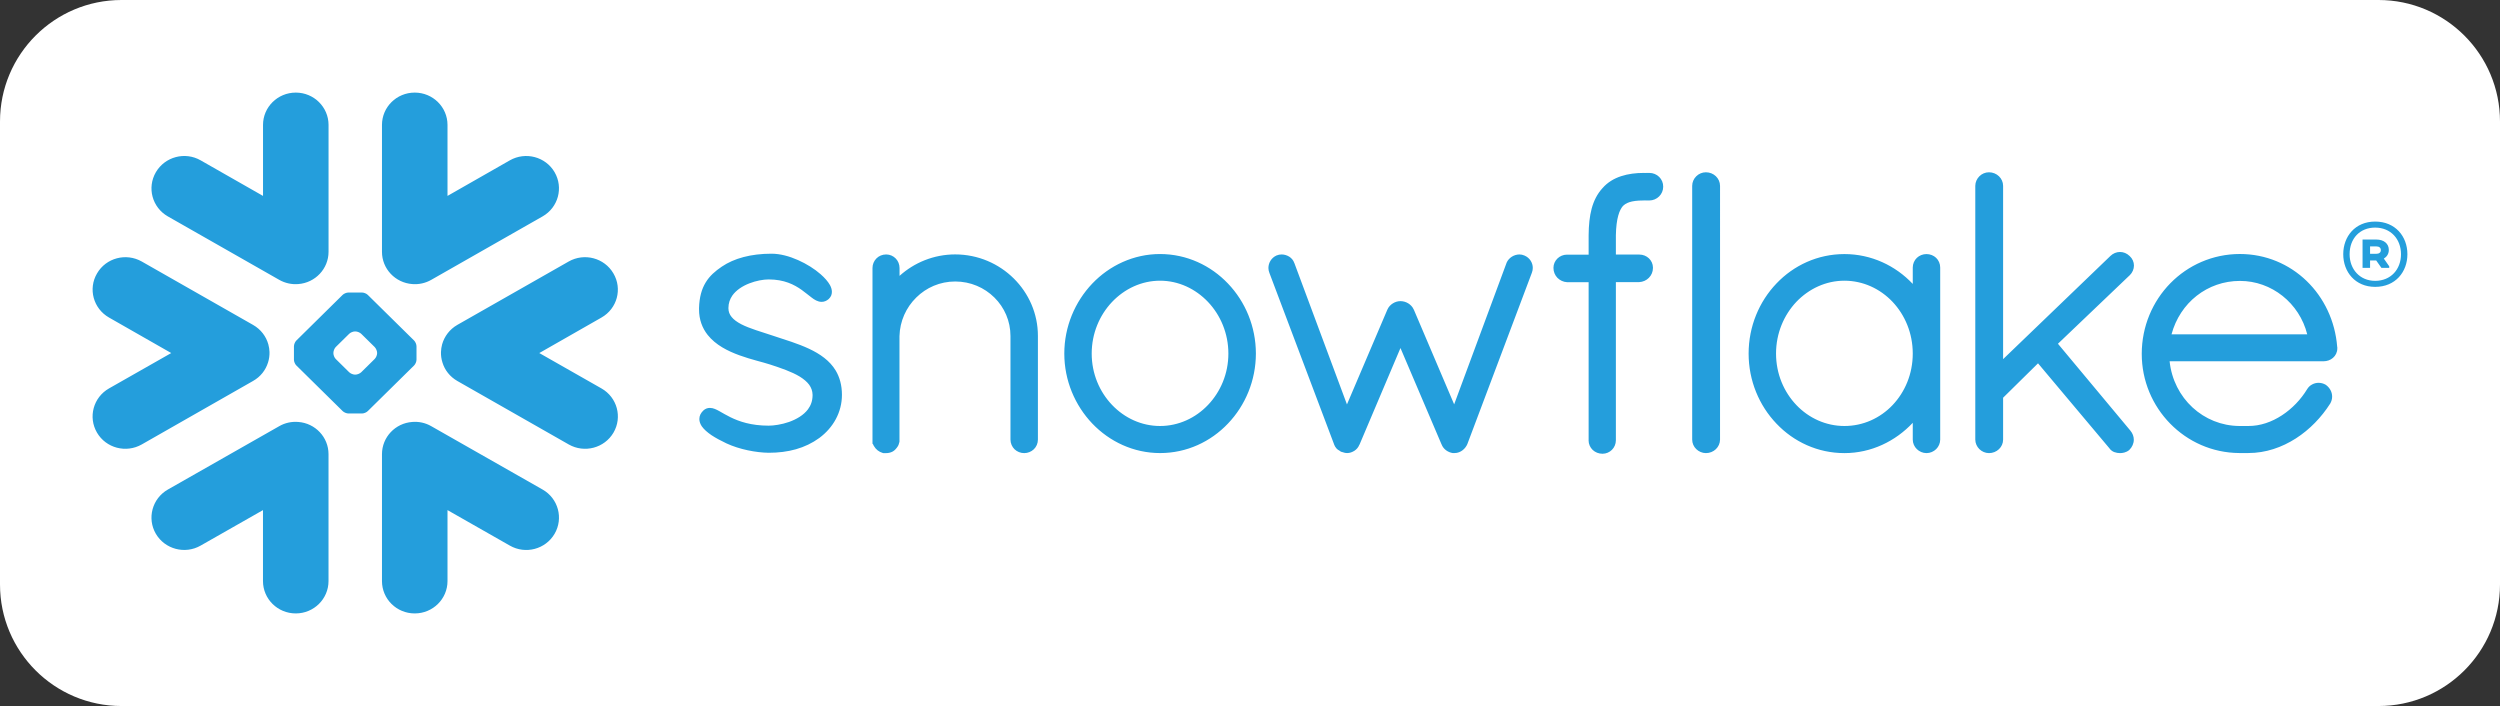 <?xml version="1.0" encoding="UTF-8" standalone="no"?> <svg xmlns="http://www.w3.org/2000/svg" version="1.1" viewBox="0 0 864 244"><rect x="0" y="0" width="864" height="244" fill="#333333" stroke="none"/><path fill="#fff" d="M 42,0 C 18.804,0 0,18.804 0,42 v 160 c 0,23.196 18.804,42 42,42 h 780 c 23.196,0 42,-18.804 42,-42 V 42 C 864,18.804 845.196,0 822,0 z"/><path fill-rule="evenodd" clip-rule="evenodd" d="m 821.205,85.154 h -2.109 v 2.563 h 2.109 c 0.984,0 1.614,-0.44 1.614,-1.255 0,-0.867 -0.591,-1.307 -1.614,-1.307 z m -4.708,-2.368 h 4.764 c 2.593,0 4.314,1.398 4.314,3.585 0,1.359 -0.686,2.369 -1.721,3.003 l 1.862,2.666 v 0.53 h -2.7 l -1.811,-2.563 h -2.109 v 2.563 h -2.599 z m 13.286,5.073 c 0,-5.229 -3.527,-9.202 -8.932,-9.202 -5.299,0 -8.826,3.779 -8.826,9.202 0,5.177 3.527,9.202 8.826,9.202 5.406,0 8.932,-3.973 8.932,-9.202 z m 2.216,0 c 0,6.148 -4.168,11.285 -11.132,11.285 -6.913,0 -11.042,-5.177 -11.042,-11.285 0,-6.148 4.118,-11.286 11.042,-11.286 6.964,0.013 11.132,5.138 11.132,11.286 z m -624.125,21.885 -21.494,12.269 21.494,12.23 c 5.429,3.093 7.278,9.926 4.144,15.285 -3.134,5.332 -10.059,7.157 -15.461,4.076 l -38.503,-21.937 c -2.57,-1.475 -4.354,-3.779 -5.14,-6.38 -0.381,-1.191 -0.551,-2.42 -0.512,-3.637 0.026,-0.88 0.158,-1.76 0.394,-2.64 0.773,-2.731 2.57,-5.177 5.245,-6.717 l 38.49,-21.911 c 5.403,-3.08 12.34,-1.256 15.461,4.102 3.161,5.345 1.312,12.166 -4.117,15.259 z M 187.522,169.187 149.046,147.289 c -2.072,-1.19 -4.354,-1.644 -6.557,-1.462 -5.875,0.415 -10.478,5.255 -10.478,11.144 v 43.848 c 0,6.186 5.048,11.182 11.317,11.182 6.269,0 11.33,-5.009 11.33,-11.182 V 176.292 l 21.546,12.269 c 5.416,3.106 12.341,1.268 15.461,-4.077 3.121,-5.345 1.285,-12.205 -4.144,-15.298 z m -44.404,-42.89 -15.999,15.764 c -0.459,0.466 -1.338,0.841 -2.006,0.841 h -1.154 -2.36 -1.181 c -0.642,0 -1.547,-0.375 -2.006,-0.841 l -15.999,-15.764 c -0.459,-0.44 -0.826,-1.333 -0.826,-1.967 v -1.165 -2.33 -1.151 c 0,-0.647 0.367,-1.54 0.826,-1.994 l 15.986,-15.764 c 0.459,-0.466 1.364,-0.828 2.006,-0.828 h 1.18 2.361 1.167 c 0.655,0 1.547,0.362 2.006,0.828 l 15.999,15.764 c 0.459,0.453 0.826,1.346 0.826,1.994 v 1.151 2.33 1.165 c 0,0.621 -0.367,1.514 -0.826,1.967 z m -12.786,-4.375 c 0,-0.634 -0.394,-1.527 -0.853,-1.993 l -4.629,-4.556 c -0.459,-0.453 -1.351,-0.829 -2.006,-0.829 h -0.183 c -0.642,0 -1.547,0.375 -1.994,0.829 l -4.629,4.556 c -0.459,0.466 -0.813,1.359 -0.813,1.993 v 0.181 c 0,0.634 0.354,1.514 0.813,1.967 l 4.629,4.569 c 0.459,0.453 1.351,0.829 1.994,0.829 h 0.183 c 0.643,0 1.547,-0.375 2.006,-0.829 l 4.629,-4.569 c 0.459,-0.453 0.853,-1.333 0.853,-1.967 z M 58.009,74.787 96.498,96.711 c 2.072,1.177 4.367,1.644 6.571,1.462 5.862,-0.427 10.478,-5.268 10.478,-11.156 V 43.169 C 113.546,37.009 108.471,32 102.229,32 95.961,32 90.899,37.009 90.899,43.169 V 67.707 L 69.339,55.412 c -5.403,-3.093 -12.327,-1.255 -15.461,4.09 -3.134,5.371 -1.285,12.192 4.131,15.285 z M 142.488,98.174 c 2.203,0.181 4.498,-0.285 6.557,-1.462 l 38.476,-21.924 c 5.416,-3.093 7.265,-9.927 4.144,-15.285 -3.121,-5.345 -10.045,-7.17 -15.461,-4.09 l -21.546,12.295 V 43.169 C 154.658,37.009 149.596,32 143.328,32 137.059,32 132.011,37.009 132.011,43.169 V 87.017 c -0.013,5.889 4.603,10.729 10.478,11.156 z m -39.42,47.653 c -2.216,-0.181 -4.511,0.272 -6.571,1.462 L 58.009,169.187 c -5.416,3.093 -7.265,9.953 -4.144,15.298 3.134,5.332 10.058,7.17 15.461,4.077 l 21.559,-12.269 v 24.526 c 0,6.186 5.062,11.182 11.33,11.182 6.242,0 11.318,-5.009 11.318,-11.182 v -43.848 c 0.013,-5.889 -4.603,-10.729 -10.465,-11.144 z M 92.63,125.287 c 0.38,-1.191 0.538,-2.42 0.511,-3.637 -0.039,-0.88 -0.158,-1.76 -0.407,-2.64 -0.76,-2.731 -2.57,-5.177 -5.272,-6.717 L 49,90.382 c -5.429,-3.08 -12.353,-1.256 -15.461,4.102 -3.147,5.345 -1.285,12.166 4.144,15.259 l 21.494,12.269 -21.507,12.23 c -5.429,3.093 -7.278,9.926 -4.144,15.285 3.121,5.332 10.032,7.157 15.461,4.076 l 38.463,-21.937 c 2.609,-1.462 4.367,-3.779 5.18,-6.38 z M 570.015,59.761 h -1.063 c -0.144,0 -0.275,0.013 -0.42,0.026 -0.131,-0.013 -0.262,-0.026 -0.407,-0.026 -2.728,0 -5.389,0.311 -7.868,1.126 -2.439,0.802 -4.695,2.123 -6.439,4.142 l -0.013,-0.013 v 0.013 0.013 c -1.81,1.98 -2.99,4.349 -3.724,7.041 -0.721,2.705 -1.023,5.746 -1.049,9.215 v 6.704 h -7.488 c -2.596,0.013 -4.669,2.071 -4.669,4.556 -0.013,1.333 0.511,2.563 1.364,3.455 0.865,0.867 2.046,1.45 3.357,1.514 h 7.436 v 54.538 l -0.013,0.129 c 0,1.281 0.537,2.459 1.416,3.301 0.866,0.828 2.085,1.32 3.41,1.32 2.518,-0.013 4.59,-2.045 4.603,-4.633 V 97.5 h 8.052 c 1.298,-0.065 2.491,-0.608 3.344,-1.475 0.879,-0.867 1.416,-2.084 1.416,-3.404 v -0.181 c -0.026,-2.459 -2.111,-4.465 -4.708,-4.465 h -8.104 v -6.678 c 0.052,-2.951 0.367,-5.164 0.813,-6.769 0.433,-1.618 1.036,-2.627 1.561,-3.261 0.524,-0.557 1.206,-1.022 2.308,-1.398 1.115,-0.362 2.662,-0.582 4.747,-0.582 h 0.249 c 0.118,0 0.249,-0.026 0.367,-0.026 0.144,0 0.288,0.026 0.433,0.026 h 0.603 0.446 c 2.675,0 4.826,-2.135 4.826,-4.763 0.039,-2.64 -2.111,-4.763 -4.786,-4.763 z m 166.021,35.371 c 0.945,-0.919 1.457,-2.149 1.457,-3.365 0,-1.191 -0.512,-2.395 -1.468,-3.262 h 0.011 c -0.011,-0.026 -0.028,-0.026 -0.028,-0.026 0,-0.026 -0.023,-0.026 -0.023,-0.026 h -0.017 c -0.917,-0.893 -2.081,-1.372 -3.302,-1.372 -1.221,0 -2.424,0.505 -3.33,1.398 l -37.063,35.643 V 64.226 c 0,-2.576 -2.188,-4.685 -4.877,-4.685 -1.299,0 -2.481,0.531 -3.33,1.385 -0.838,0.841 -1.406,2.019 -1.406,3.3 v 87.696 c 0,1.281 0.568,2.459 1.406,3.287 0.849,0.829 2.031,1.385 3.33,1.385 2.689,0 4.877,-2.083 4.877,-4.659 V 137.453 l 12.066,-11.894 24.604,29.288 c 0.456,0.673 1.086,1.139 1.716,1.385 0.709,0.259 1.406,0.362 2.019,0.362 0.855,0 2.047,-0.181 3.094,-0.996 l 0.056,-0.039 0.062,-0.065 c 0.984,-0.958 1.552,-2.239 1.552,-3.534 0,-1.1 -0.411,-2.213 -1.17,-3.106 v -0.013 l -25.048,-30.039 24.784,-23.658 h 0.028 z m -66.921,-6.031 c 0.877,0.841 1.417,2.045 1.417,3.352 v 59.469 c 0,1.281 -0.551,2.459 -1.389,3.287 -0.855,0.829 -2.036,1.385 -3.347,1.385 -1.294,0 -2.503,-0.556 -3.341,-1.385 -0.855,-0.828 -1.406,-2.006 -1.406,-3.287 v -5.798 c -5.963,6.355 -14.344,10.47 -23.614,10.47 -9.236,0 -17.533,-3.908 -23.49,-10.185 -5.968,-6.238 -9.624,-14.832 -9.624,-24.215 0,-9.383 3.656,-17.989 9.624,-24.227 5.957,-6.265 14.254,-10.16 23.49,-10.16 9.27,0 17.651,3.986 23.614,10.315 v -5.656 c 0,-1.307 0.54,-2.511 1.417,-3.352 0.877,-0.829 2.059,-1.307 3.33,-1.307 1.26,0 2.453,0.479 3.319,1.294 z m -8.066,33.093 c 0,-7.027 -2.689,-13.33 -6.986,-17.886 -4.292,-4.53 -10.193,-7.287 -16.628,-7.3 -6.39,0 -12.262,2.77 -16.605,7.3 -4.303,4.556 -7.031,10.846 -7.031,17.886 0,7.028 2.728,13.279 7.031,17.796 4.314,4.517 10.204,7.234 16.605,7.234 6.463,0 12.352,-2.717 16.639,-7.221 4.286,-4.517 6.975,-10.781 6.975,-17.809 z m -381.455,-1.669 c -3.829,-1.786 -8.17,-3.093 -12.498,-4.517 -3.986,-1.333 -8.026,-2.459 -10.911,-3.947 -1.456,-0.764 -2.584,-1.579 -3.318,-2.485 -0.748,-0.906 -1.115,-1.838 -1.128,-3.093 0.013,-1.721 0.511,-3.106 1.363,-4.349 1.298,-1.838 3.475,-3.274 5.849,-4.193 2.347,-0.931 4.891,-1.371 6.715,-1.371 5.376,0.013 8.773,1.773 11.383,3.611 1.285,0.919 2.374,1.864 3.41,2.627 0.524,0.401 1.023,0.763 1.6,1.035 0.538,0.259 1.18,0.479 1.875,0.479 0.446,0 0.879,-0.078 1.285,-0.246 0.433,-0.168 0.8,-0.414 1.154,-0.712 0.341,-0.323 0.642,-0.712 0.852,-1.139 0.184,-0.44 0.276,-0.906 0.276,-1.346 0,-0.828 -0.262,-1.605 -0.656,-2.342 -0.721,-1.281 -1.823,-2.511 -3.226,-3.754 -2.085,-1.838 -4.839,-3.572 -7.802,-4.892 -2.977,-1.32 -6.164,-2.213 -9.193,-2.213 -7.043,0 -12.917,1.579 -17.179,4.478 -2.229,1.514 -4.183,3.171 -5.56,5.461 -1.403,2.291 -2.19,5.126 -2.295,8.814 v 0.492 c -0.013,3.572 1.154,6.523 2.99,8.84 2.78,3.481 6.911,5.552 10.963,7.028 4.039,1.475 8.091,2.355 10.635,3.197 3.593,1.177 7.409,2.459 10.203,4.154 1.39,0.867 2.505,1.799 3.265,2.821 0.735,1.048 1.154,2.135 1.18,3.507 v 0.103 c -0.013,1.993 -0.603,3.547 -1.587,4.88 -1.482,1.993 -3.934,3.442 -6.544,4.374 -2.596,0.906 -5.311,1.281 -7.043,1.281 -6.137,0 -10.241,-1.462 -13.232,-2.925 -1.495,-0.737 -2.702,-1.463 -3.803,-2.083 -0.538,-0.298 -1.049,-0.569 -1.587,-0.777 -0.524,-0.207 -1.075,-0.349 -1.705,-0.349 -0.38,0 -0.8,0.065 -1.193,0.22 -0.394,0.168 -0.748,0.389 -1.049,0.673 -0.407,0.388 -0.774,0.841 -1.023,1.346 -0.249,0.505 -0.367,1.048 -0.367,1.605 0,0.919 0.341,1.747 0.839,2.51 0.773,1.1 1.914,2.071 3.331,3.054 1.469,0.971 3.213,1.916 5.219,2.86 4.472,2.083 10.19,3.171 14.543,3.236 h 0.013 c 6.767,0 12.603,-1.54 17.52,-5.112 v -0.013 h 0.013 c 4.813,-3.572 7.803,-8.891 7.803,-14.897 0,-3.3 -0.787,-6.096 -2.15,-8.386 -2.072,-3.455 -5.429,-5.746 -9.232,-7.545 z M 589.567,59.541 c -1.298,0 -2.491,0.531 -3.344,1.385 -0.852,0.841 -1.403,2.019 -1.403,3.3 v 87.696 c 0,1.281 0.537,2.459 1.403,3.287 0.853,0.829 2.046,1.385 3.344,1.385 2.689,0 4.866,-2.083 4.878,-4.659 V 64.226 c -0.013,-2.588 -2.177,-4.685 -4.878,-4.685 z m 218.204,60.44 v 0.466 c 0,1.294 -0.591,2.459 -1.485,3.223 -0.877,0.777 -2.031,1.178 -3.279,1.191 h -53.19 c 1.35,12.813 11.728,22.273 24.092,22.364 h 3.133 c 4.095,0.013 8.078,-1.385 11.593,-3.688 3.516,-2.291 6.559,-5.488 8.696,-9.008 0.444,-0.75 1.074,-1.32 1.755,-1.669 0.709,-0.375 1.457,-0.556 2.216,-0.556 0.838,0 1.682,0.22 2.413,0.647 l 0.056,0.026 0.051,0.039 c 1.339,0.971 2.166,2.433 2.166,4.051 0,0.828 -0.225,1.657 -0.669,2.42 l -0.017,0.026 -0.011,0.013 c -2.976,4.659 -7.031,8.917 -11.841,11.998 -4.826,3.093 -10.412,5.047 -16.408,5.047 h -3.184 c -9.338,-0.065 -17.769,-3.96 -23.856,-10.185 -6.069,-6.199 -9.81,-14.716 -9.81,-24.086 0,-9.525 3.763,-18.158 9.889,-24.409 6.126,-6.238 14.619,-10.108 24.036,-10.108 8.983,0 17.061,3.533 23.046,9.305 5.979,5.772 9.883,13.796 10.581,22.817 z m -10.389,-4.426 c -2.7,-10.794 -12.302,-18.481 -23.265,-18.469 -11.239,0 -20.706,7.519 -23.642,18.469 z M 330.135,87.923 c -7.422,0 -14.202,2.86 -19.251,7.416 v -2.718 c -0.013,-1.256 -0.472,-2.42 -1.311,-3.274 -0.8,-0.841 -1.994,-1.411 -3.292,-1.411 -1.351,0 -2.57,0.53 -3.41,1.398 -0.839,0.854 -1.338,2.032 -1.338,3.287 v 60.712 l 0.197,0.194 0.013,0.026 c 0.052,0.194 0.183,0.427 0.314,0.635 0.642,1.126 1.705,1.98 3.016,2.355 l 0.184,0.052 h 1.023 c 0.682,0 1.364,-0.142 2.019,-0.44 0.538,-0.259 1.049,-0.673 1.456,-1.204 h 0.013 c 0.053,-0.052 0.066,-0.116 0.118,-0.168 0.026,-0.013 0.039,-0.026 0.052,-0.052 0.249,-0.323 0.459,-0.647 0.591,-0.958 0.131,-0.362 0.223,-0.712 0.289,-0.97 l 0.039,-0.168 v -36.458 c 0.132,-5.215 2.308,-9.926 5.797,-13.356 3.462,-3.43 8.209,-5.539 13.455,-5.539 5.337,0 10.097,2.122 13.547,5.539 3.462,3.417 5.56,8.115 5.56,13.304 v 35.798 c 0,1.307 0.564,2.524 1.416,3.352 0.879,0.829 2.072,1.32 3.318,1.32 1.272,0 2.453,-0.492 3.331,-1.32 0.879,-0.828 1.416,-2.045 1.416,-3.352 v -35.798 c 0.039,-15.44 -12.746,-28.175 -28.562,-28.201 z m 94.263,10.082 c 5.993,6.264 9.626,14.857 9.639,24.189 -0.013,9.318 -3.659,17.912 -9.639,24.176 -5.941,6.264 -14.242,10.211 -23.474,10.211 -9.154,0 -17.468,-3.96 -23.434,-10.211 -5.967,-6.264 -9.665,-14.858 -9.665,-24.176 0,-9.318 3.698,-17.925 9.665,-24.189 5.966,-6.251 14.281,-10.212 23.434,-10.212 9.232,0.013 17.533,3.961 23.474,10.212 z m 0.131,24.189 c 0,-6.963 -2.715,-13.278 -7.029,-17.834 -4.341,-4.569 -10.203,-7.351 -16.589,-7.351 -6.374,0 -12.261,2.796 -16.589,7.351 -4.314,4.556 -7.029,10.871 -7.029,17.834 0,6.963 2.715,13.214 7.029,17.744 4.328,4.542 10.216,7.286 16.589,7.286 6.373,0 12.274,-2.744 16.589,-7.286 4.314,-4.53 7.029,-10.781 7.029,-17.744 z m 102.341,-33.87 -0.026,-0.013 c 0,0 -0.013,-0.013 -0.026,-0.013 -0.538,-0.233 -1.141,-0.362 -1.705,-0.362 -0.931,0.013 -1.823,0.285 -2.596,0.764 -0.787,0.492 -1.456,1.216 -1.849,2.122 v 0.026 l -18.111,48.895 -13.953,-32.77 -0.026,-0.013 c -0.393,-0.919 -1.089,-1.618 -1.888,-2.122 -0.8,-0.492 -1.731,-0.764 -2.715,-0.764 -0.944,0 -1.836,0.298 -2.609,0.777 -0.774,0.492 -1.469,1.191 -1.862,2.109 l -0.013,0.013 -13.979,32.795 -18.189,-48.882 h -0.014 c -0.314,-0.945 -0.97,-1.682 -1.731,-2.174 -0.787,-0.492 -1.692,-0.764 -2.636,-0.777 -0.604,0 -1.207,0.116 -1.784,0.362 h -0.026 l -0.026,0.026 c -1.691,0.777 -2.728,2.459 -2.741,4.284 0,0.569 0.118,1.139 0.341,1.708 l 22.385,59.327 v 0.026 c 0.171,0.44 0.42,0.88 0.787,1.307 0.262,0.31 0.642,0.57 1.049,0.777 0.079,0.065 0.183,0.168 0.367,0.272 0.183,0.116 0.432,0.194 0.669,0.233 0.393,0.129 0.931,0.323 1.639,0.323 0.905,0 1.744,-0.323 2.505,-0.802 0.708,-0.466 1.338,-1.165 1.679,-2.058 l 0.052,-0.039 14.163,-33.403 14.176,33.261 h 0.013 c 0.328,0.893 0.905,1.579 1.56,2.071 0.708,0.517 1.495,0.841 2.321,0.97 h 0.59 c 0.564,0 1.115,-0.103 1.574,-0.285 0.485,-0.181 0.879,-0.427 1.206,-0.673 0.761,-0.57 1.351,-1.359 1.718,-2.239 v -0.026 l 22.241,-59.068 c 0.223,-0.569 0.328,-1.126 0.328,-1.708 0,-1.786 -1.075,-3.507 -2.859,-4.258 z" fill="#249edc"/></svg>